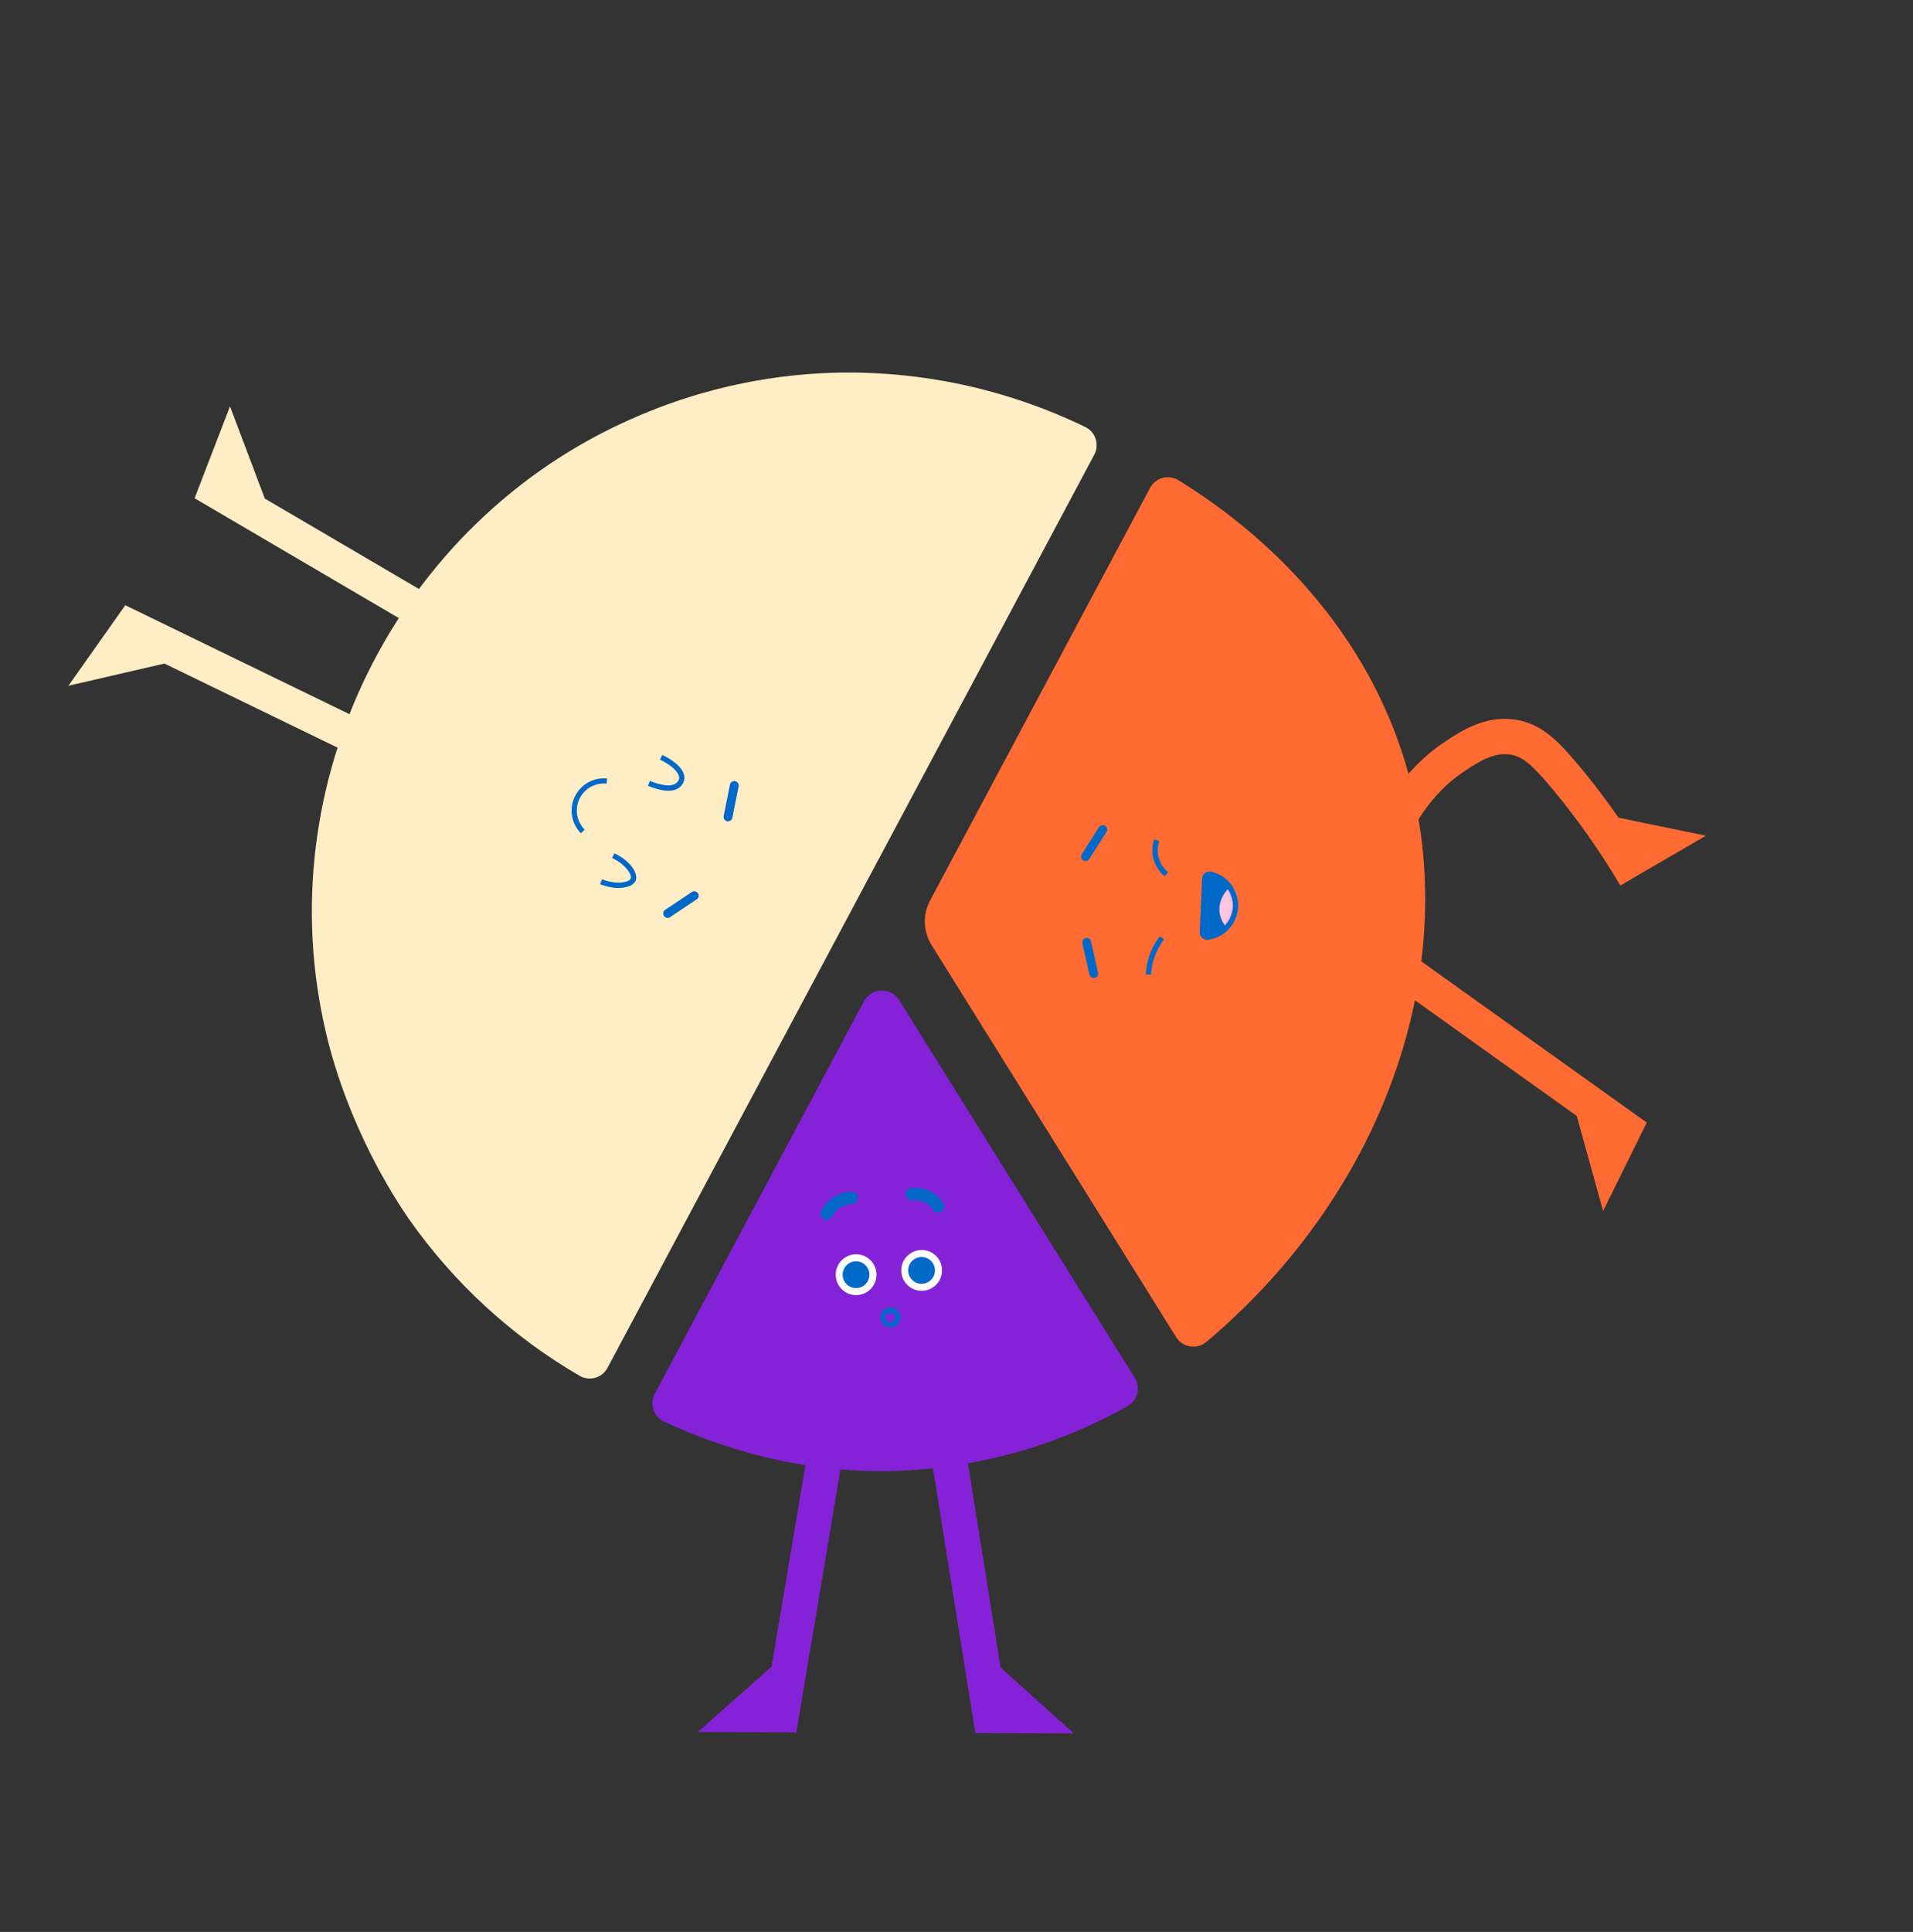 <svg width="418" height="422" viewBox="0 0 418 422" fill="none" xmlns="http://www.w3.org/2000/svg">
<rect x="0" y="0" width="418" height="422" fill="#333333" stroke="none"/>
<path d="M168.594 364.043L152.479 378.324L173.928 378.407L173.991 378.419L188.161 294.192L180.557 292.884L168.594 364.043Z" fill="#8522D7"/>
<path d="M199.619 294.228L213.116 378.565L213.184 378.542L234.634 378.631L218.63 364.231L207.23 292.993L199.619 294.228Z" fill="#8522D7"/>
<path d="M50.256 88.759L42.546 108.772L42.512 108.832L116.188 152.043L120.086 145.394L57.862 108.903C55.327 102.195 52.792 95.48 50.256 88.759Z" fill="#FFEDC5"/>
<path d="M27.323 132.271L14.952 149.79L35.928 144.942L100.8 176.439L104.166 169.514L27.344 132.188L27.323 132.271Z" fill="#FFEDC5"/>
<path d="M290.329 195.54L285.846 201.805L344.53 243.766C346.453 250.676 348.372 257.591 350.287 264.511L359.796 245.265L359.834 245.215L290.329 195.54Z" fill="#FF6B32"/>
<path d="M344.904 167.129C340.648 162.05 336.935 158.102 331.169 157.207C324.544 156.182 319.276 159.667 315.794 161.974C306.475 168.142 301.604 177.121 299.152 183.569L306.355 186.309C308.403 180.919 312.443 173.436 320.048 168.399C323.479 166.131 326.589 164.296 329.99 164.822C332.595 165.225 334.62 166.854 339.007 172.095C344.597 178.785 349.63 185.922 354.055 193.433L357.409 191.468L372.746 182.545L353.675 178.615C350.886 174.622 347.966 170.77 344.904 167.129Z" fill="#FF6B32"/>
<path d="M181.872 81.426C166.68 81.912 151.729 85.355 137.854 91.563C86.615 114.221 58.322 171.219 71.261 225.732C76.064 245.996 86.068 261.626 89.55 266.564C99.337 280.42 111.994 292.006 126.66 300.532C127.175 300.828 127.744 301.016 128.333 301.086C128.923 301.156 129.52 301.107 130.09 300.941C130.659 300.774 131.19 300.495 131.649 300.119C132.108 299.743 132.487 299.279 132.763 298.753L239.095 99.338C239.377 98.815 239.551 98.241 239.605 97.65C239.66 97.058 239.595 96.462 239.414 95.896C239.233 95.33 238.94 94.807 238.552 94.357C238.164 93.907 237.69 93.54 237.157 93.278C219.951 84.936 200.985 80.87 181.872 81.426Z" fill="#FFEDC5"/>
<path d="M196.455 218.441C196.043 217.78 195.465 217.239 194.777 216.873C194.09 216.507 193.319 216.328 192.54 216.355C191.762 216.382 191.005 216.613 190.344 217.025C189.684 217.438 189.143 218.017 188.778 218.705L143.076 304.427C142.792 304.955 142.618 305.534 142.565 306.131C142.512 306.727 142.581 307.329 142.768 307.898C142.955 308.467 143.255 308.992 143.651 309.441C144.047 309.891 144.53 310.255 145.071 310.512C156.02 315.625 174.056 322.042 196.127 321.281C206.799 320.883 217.36 318.961 227.488 315.572C234.056 313.356 240.399 310.523 246.432 307.111C246.945 306.812 247.392 306.413 247.746 305.938C248.101 305.462 248.356 304.92 248.497 304.344C248.637 303.768 248.659 303.169 248.563 302.584C248.466 301.999 248.253 301.439 247.934 300.938C230.773 273.434 213.613 245.935 196.455 218.441Z" fill="#8522D7"/>
<path d="M251.281 106.592L203.223 196.711C202.419 198.218 202.027 199.91 202.084 201.617C202.142 203.324 202.648 204.985 203.552 206.434C221.361 234.968 239.17 263.51 256.98 292.058C257.312 292.595 257.755 293.055 258.279 293.407C258.804 293.759 259.397 293.995 260.02 294.098C260.643 294.202 261.281 294.171 261.891 294.008C262.501 293.845 263.069 293.553 263.557 293.152C303.521 259.548 320.451 208.897 306.711 165.458C296.014 131.615 269.995 112.573 257.488 104.896C256.974 104.58 256.401 104.373 255.804 104.287C255.207 104.202 254.599 104.239 254.017 104.398C253.435 104.557 252.892 104.834 252.421 105.211C251.951 105.588 251.563 106.058 251.281 106.592Z" fill="#FF6B32"/>
<path d="M265.166 204.404C264.751 204.546 264.323 204.647 263.888 204.704C263.738 204.726 263.584 204.714 263.438 204.669C263.293 204.624 263.159 204.548 263.047 204.445C262.931 204.339 262.84 204.209 262.781 204.064C262.721 203.919 262.695 203.762 262.704 203.605L263.221 191.947C263.228 191.792 263.269 191.64 263.341 191.503C263.413 191.365 263.515 191.245 263.639 191.151C263.763 191.058 263.906 190.993 264.058 190.961C264.211 190.929 264.368 190.931 264.519 190.967C266.011 191.3 267.352 192.113 268.337 193.283C269.321 194.452 269.894 195.912 269.968 197.439C270.041 198.966 269.611 200.474 268.744 201.733C267.876 202.991 266.619 203.93 265.166 204.404Z" fill="#0068C7"/>
<mask id="mask0_112_1404" style="mask-type:luminance" maskUnits="userSpaceOnUse" x="262" y="190" width="8" height="15">
<path d="M265.166 204.404C264.751 204.546 264.323 204.647 263.888 204.704C263.738 204.726 263.584 204.714 263.438 204.669C263.293 204.624 263.159 204.548 263.047 204.445C262.931 204.339 262.84 204.209 262.781 204.064C262.721 203.919 262.695 203.762 262.704 203.605L263.221 191.947C263.228 191.792 263.269 191.64 263.341 191.503C263.413 191.365 263.515 191.245 263.639 191.151C263.763 191.058 263.906 190.993 264.058 190.961C264.211 190.929 264.368 190.931 264.519 190.967C266.011 191.3 267.352 192.113 268.337 193.283C269.321 194.452 269.894 195.912 269.968 197.439C270.041 198.966 269.611 200.474 268.744 201.733C267.876 202.991 266.619 203.93 265.166 204.404Z" fill="white"/>
</mask>
<g mask="url(#mask0_112_1404)">
<path d="M263.842 191.423L263.259 204.189C264.863 204.124 266.384 203.459 267.522 202.327C268.66 201.195 269.332 199.677 269.405 198.074C269.479 196.47 268.948 194.897 267.918 193.666C266.888 192.435 265.434 191.634 263.842 191.423Z" fill="#0068C7"/>
<path d="M270.098 193.272C268.902 192.942 265.774 196.27 266.559 199.793C267.02 201.869 268.812 203.919 269.89 203.621C271.925 203.011 271.92 193.749 270.098 193.272Z" fill="#FFC5E1"/>
</g>
<path d="M133.75 187.415C136.825 188.875 138.13 191.154 137.821 191.91C137.511 192.665 134.849 193.383 131.545 192.065L131.121 193.141C133.521 194.096 135.759 194.151 137.231 193.655C137.583 193.57 137.913 193.411 138.199 193.189C138.485 192.967 138.722 192.688 138.892 192.368C139.523 190.842 137.81 188.076 134.251 186.388L133.75 187.415Z" fill="#0068C7"/>
<path d="M144.205 165.934C146.374 166.961 147.907 168.258 148.308 169.398C148.372 169.558 148.404 169.73 148.401 169.903C148.397 170.075 148.359 170.246 148.288 170.403C147.379 172.262 144.374 171.527 142.001 170.589L141.575 171.661C144.158 172.69 146.148 172.975 147.527 172.51C147.922 172.381 148.285 172.172 148.596 171.897C148.906 171.621 149.157 171.285 149.332 170.909C149.469 170.613 149.544 170.294 149.555 169.969C149.566 169.643 149.511 169.319 149.395 169.016C148.902 167.553 147.175 166.068 144.701 164.893L144.205 165.934Z" fill="#0068C7"/>
<path d="M125.612 173.973C124.975 175.287 124.76 176.766 124.995 178.207C125.231 179.647 125.907 180.98 126.929 182.023L127.74 181.207C126.883 180.341 126.315 179.232 126.113 178.032C125.91 176.831 126.084 175.597 126.609 174.499C127.135 173.4 127.987 172.491 129.049 171.896C130.111 171.3 131.331 171.047 132.543 171.171L132.663 170.045C131.228 169.907 129.785 170.209 128.525 170.91C127.266 171.612 126.25 172.68 125.612 173.973Z" fill="#0068C7"/>
<path d="M160.637 170.633C160.512 170.608 160.384 170.608 160.26 170.632C160.136 170.657 160.018 170.705 159.912 170.776C159.807 170.846 159.716 170.937 159.646 171.042C159.576 171.147 159.527 171.266 159.502 171.39L158.124 178.253C158.075 178.503 158.127 178.764 158.268 178.976C158.41 179.189 158.63 179.336 158.881 179.387C159.045 179.42 159.216 179.41 159.375 179.356C159.536 179.302 159.68 179.206 159.792 179.079C159.904 178.951 159.981 178.797 160.015 178.631L161.392 171.763C161.44 171.513 161.387 171.254 161.246 171.043C161.105 170.832 160.886 170.684 160.637 170.633Z" fill="#0068C7"/>
<path d="M151.171 194.841L145.35 198.729C145.153 198.858 145.01 199.054 144.948 199.28C144.886 199.507 144.909 199.748 145.013 199.959C145.117 200.17 145.294 200.335 145.511 200.425C145.729 200.514 145.971 200.52 146.193 200.442C146.274 200.416 146.351 200.377 146.42 200.328L152.242 196.44C152.346 196.369 152.436 196.278 152.506 196.173C152.575 196.067 152.624 195.949 152.647 195.824C152.671 195.7 152.671 195.573 152.645 195.449C152.62 195.325 152.57 195.207 152.499 195.102C152.428 194.998 152.337 194.908 152.232 194.838C152.126 194.769 152.008 194.72 151.884 194.696C151.759 194.673 151.632 194.673 151.508 194.699C151.384 194.724 151.266 194.774 151.161 194.845L151.171 194.841Z" fill="#0068C7"/>
<path d="M237.246 204.894C236.998 204.953 236.783 205.106 236.645 205.32C236.508 205.534 236.459 205.794 236.509 206.043L238.046 212.874C238.103 213.122 238.257 213.338 238.472 213.475C238.688 213.611 238.948 213.658 239.198 213.604L239.295 213.571C239.521 213.495 239.71 213.338 239.827 213.13C239.943 212.922 239.979 212.679 239.926 212.447L238.396 205.619C238.337 205.372 238.184 205.157 237.969 205.022C237.754 204.886 237.494 204.841 237.246 204.894Z" fill="#0068C7"/>
<path d="M240.129 180.689L236.375 186.605C236.267 186.773 236.214 186.971 236.224 187.17C236.233 187.37 236.304 187.562 236.428 187.719C236.551 187.876 236.72 187.991 236.912 188.047C237.104 188.104 237.308 188.099 237.497 188.034C237.705 187.963 237.884 187.825 238.005 187.641L241.782 181.712C241.918 181.496 241.964 181.235 241.908 180.985C241.852 180.736 241.699 180.519 241.483 180.382C241.267 180.246 241.006 180.2 240.756 180.256C240.507 180.312 240.29 180.465 240.154 180.681L240.129 180.689Z" fill="#0068C7"/>
<path d="M250.85 209.738C250.576 210.752 250.412 211.794 250.36 212.844L251.519 212.899C251.561 211.93 251.71 210.97 251.965 210.035C252.434 208.29 253.242 206.655 254.343 205.223L253.425 204.528C252.232 206.078 251.357 207.849 250.85 209.738Z" fill="#0068C7"/>
<path d="M253.314 183.726L252.223 183.339C251.809 184.5 251.698 185.748 251.898 186.965C252.204 188.702 253.119 190.273 254.477 191.398L255.216 190.514C254.072 189.562 253.301 188.236 253.037 186.771C252.871 185.749 252.966 184.701 253.314 183.726Z" fill="#0068C7"/>
<path d="M191.358 277.229C190.691 274.859 188.228 273.478 185.857 274.145C183.487 274.812 182.106 277.275 182.773 279.646C183.441 282.016 185.903 283.397 188.274 282.73C190.644 282.062 192.025 279.6 191.358 277.229Z" fill="white"/>
<path d="M186.869 275.519C186.291 275.554 185.737 275.76 185.277 276.109C184.816 276.459 184.469 276.937 184.28 277.484C184.091 278.03 184.068 278.621 184.215 279.18C184.361 279.74 184.669 280.243 185.102 280.628C185.534 281.012 186.07 281.259 186.643 281.339C187.216 281.419 187.799 281.327 188.32 281.075C188.841 280.823 189.275 280.423 189.568 279.924C189.861 279.426 190 278.852 189.968 278.274C189.946 277.889 189.849 277.513 189.682 277.165C189.514 276.818 189.28 276.508 188.992 276.252C188.704 275.996 188.368 275.799 188.003 275.673C187.639 275.548 187.253 275.495 186.869 275.519Z" fill="#0068C7"/>
<path d="M201.092 273.05C200.212 273.107 199.368 273.424 198.668 273.961C197.968 274.498 197.443 275.23 197.159 276.065C196.875 276.9 196.845 277.801 197.073 278.653C197.301 279.505 197.777 280.27 198.44 280.852C199.103 281.434 199.924 281.806 200.799 281.921C201.673 282.036 202.562 281.889 203.353 281.499C204.144 281.109 204.802 280.492 205.243 279.728C205.684 278.964 205.888 278.087 205.83 277.207C205.792 276.622 205.64 276.052 205.381 275.526C205.122 275.001 204.763 274.532 204.323 274.146C203.883 273.76 203.371 273.465 202.816 273.277C202.262 273.089 201.676 273.012 201.092 273.05Z" fill="white"/>
<path d="M201.194 274.579C200.615 274.613 200.06 274.818 199.598 275.168C199.136 275.517 198.788 275.997 198.599 276.545C198.41 277.093 198.387 277.684 198.535 278.245C198.682 278.805 198.993 279.31 199.427 279.693C199.862 280.077 200.4 280.323 200.975 280.401C201.549 280.478 202.134 280.383 202.654 280.127C203.174 279.872 203.607 279.468 203.898 278.966C204.188 278.464 204.323 277.888 204.285 277.309C204.235 276.538 203.881 275.819 203.302 275.307C202.723 274.796 201.965 274.534 201.194 274.579Z" fill="#0068C7"/>
<path d="M194.418 285.621C193.845 285.659 193.31 285.922 192.932 286.354C192.553 286.786 192.362 287.351 192.399 287.924C192.437 288.497 192.701 289.032 193.133 289.41C193.564 289.789 194.129 289.981 194.702 289.943C194.987 289.927 195.265 289.855 195.522 289.729C195.778 289.604 196.006 289.428 196.193 289.213C196.478 288.892 196.661 288.494 196.719 288.069C196.777 287.644 196.708 287.212 196.52 286.826C196.332 286.441 196.033 286.12 195.663 285.904C195.292 285.688 194.866 285.588 194.438 285.614L194.418 285.621ZM195.57 287.719C195.581 287.85 195.565 287.982 195.523 288.107C195.481 288.232 195.414 288.348 195.327 288.446C195.227 288.575 195.098 288.679 194.951 288.749C194.803 288.818 194.642 288.852 194.479 288.846C194.316 288.841 194.156 288.797 194.014 288.718C193.871 288.639 193.749 288.527 193.658 288.392C193.568 288.257 193.51 288.102 193.491 287.94C193.472 287.778 193.491 287.614 193.548 287.461C193.604 287.308 193.696 287.171 193.817 287.06C193.937 286.95 194.081 286.87 194.238 286.827C194.319 286.8 194.402 286.782 194.487 286.775C194.753 286.766 195.012 286.859 195.21 287.036C195.408 287.213 195.53 287.46 195.55 287.725L195.57 287.719Z" fill="#0068C7"/>
<path d="M185.912 260.326C184.562 260.378 183.251 260.789 182.112 261.515C180.973 262.241 180.047 263.257 179.43 264.458C179.266 264.777 179.236 265.147 179.346 265.488C179.456 265.828 179.696 266.111 180.015 266.275C180.333 266.438 180.703 266.468 181.044 266.358C181.384 266.249 181.668 266.008 181.831 265.69C182.226 264.91 182.823 264.25 183.559 263.778C184.295 263.306 185.143 263.039 186.017 263.004C186.205 263.016 186.394 262.989 186.571 262.924C186.748 262.858 186.909 262.756 187.045 262.625C187.18 262.493 187.286 262.334 187.356 262.159C187.426 261.984 187.458 261.796 187.451 261.607C187.443 261.418 187.396 261.233 187.313 261.064C187.23 260.895 187.112 260.745 186.967 260.624C186.821 260.503 186.653 260.414 186.471 260.363C186.289 260.312 186.099 260.299 185.912 260.326Z" fill="#0068C7"/>
<path d="M202.754 260.008C201.587 259.521 200.315 259.337 199.057 259.474C198.881 259.493 198.711 259.546 198.555 259.631C198.4 259.716 198.263 259.831 198.152 259.969C198.041 260.107 197.958 260.265 197.908 260.435C197.859 260.605 197.843 260.783 197.862 260.959C197.881 261.135 197.934 261.306 198.019 261.461C198.104 261.616 198.219 261.753 198.357 261.864C198.495 261.975 198.653 262.058 198.823 262.108C198.993 262.158 199.171 262.174 199.347 262.155C200.147 262.069 200.956 262.186 201.699 262.497C202.558 262.866 203.291 263.477 203.81 264.254C203.974 264.503 204.215 264.69 204.496 264.787C204.777 264.884 205.082 264.885 205.364 264.789C205.474 264.752 205.579 264.7 205.675 264.635C205.823 264.538 205.95 264.412 206.05 264.265C206.149 264.118 206.218 263.953 206.253 263.779C206.288 263.605 206.289 263.427 206.255 263.253C206.221 263.079 206.153 262.913 206.055 262.766C205.25 261.542 204.102 260.583 202.754 260.008Z" fill="#0068C7"/>
<path d="M264.631 190.398C264.399 190.347 264.158 190.348 263.927 190.4C263.695 190.452 263.478 190.555 263.29 190.7C263.103 190.846 262.949 191.031 262.841 191.242C262.733 191.453 262.673 191.686 262.664 191.923L262.141 203.578C262.129 203.82 262.171 204.061 262.263 204.286C262.356 204.51 262.496 204.71 262.675 204.874C262.85 205.031 263.058 205.148 263.282 205.218C263.507 205.287 263.744 205.307 263.978 205.276C265.738 205.043 267.361 204.198 268.561 202.888C269.76 201.578 270.461 199.888 270.539 198.114C270.617 196.339 270.068 194.594 268.988 193.184C267.908 191.774 266.366 190.789 264.632 190.403L264.631 190.398ZM269.392 198.28C269.275 199.536 268.796 200.732 268.013 201.721C267.23 202.711 266.176 203.451 264.98 203.853C264.598 203.985 264.205 204.08 263.805 204.135C263.739 204.144 263.672 204.139 263.609 204.12C263.546 204.101 263.487 204.069 263.437 204.026C263.386 203.976 263.346 203.917 263.319 203.851C263.292 203.785 263.279 203.715 263.281 203.644L263.803 191.984C263.805 191.914 263.823 191.845 263.855 191.782C263.888 191.72 263.934 191.665 263.99 191.623C264.036 191.599 264.086 191.583 264.137 191.574C264.212 191.547 264.293 191.542 264.371 191.56C265.866 191.907 267.19 192.773 268.109 194.003C269.028 195.232 269.482 196.747 269.392 198.28Z" fill="#0068C7"/>
</svg>

